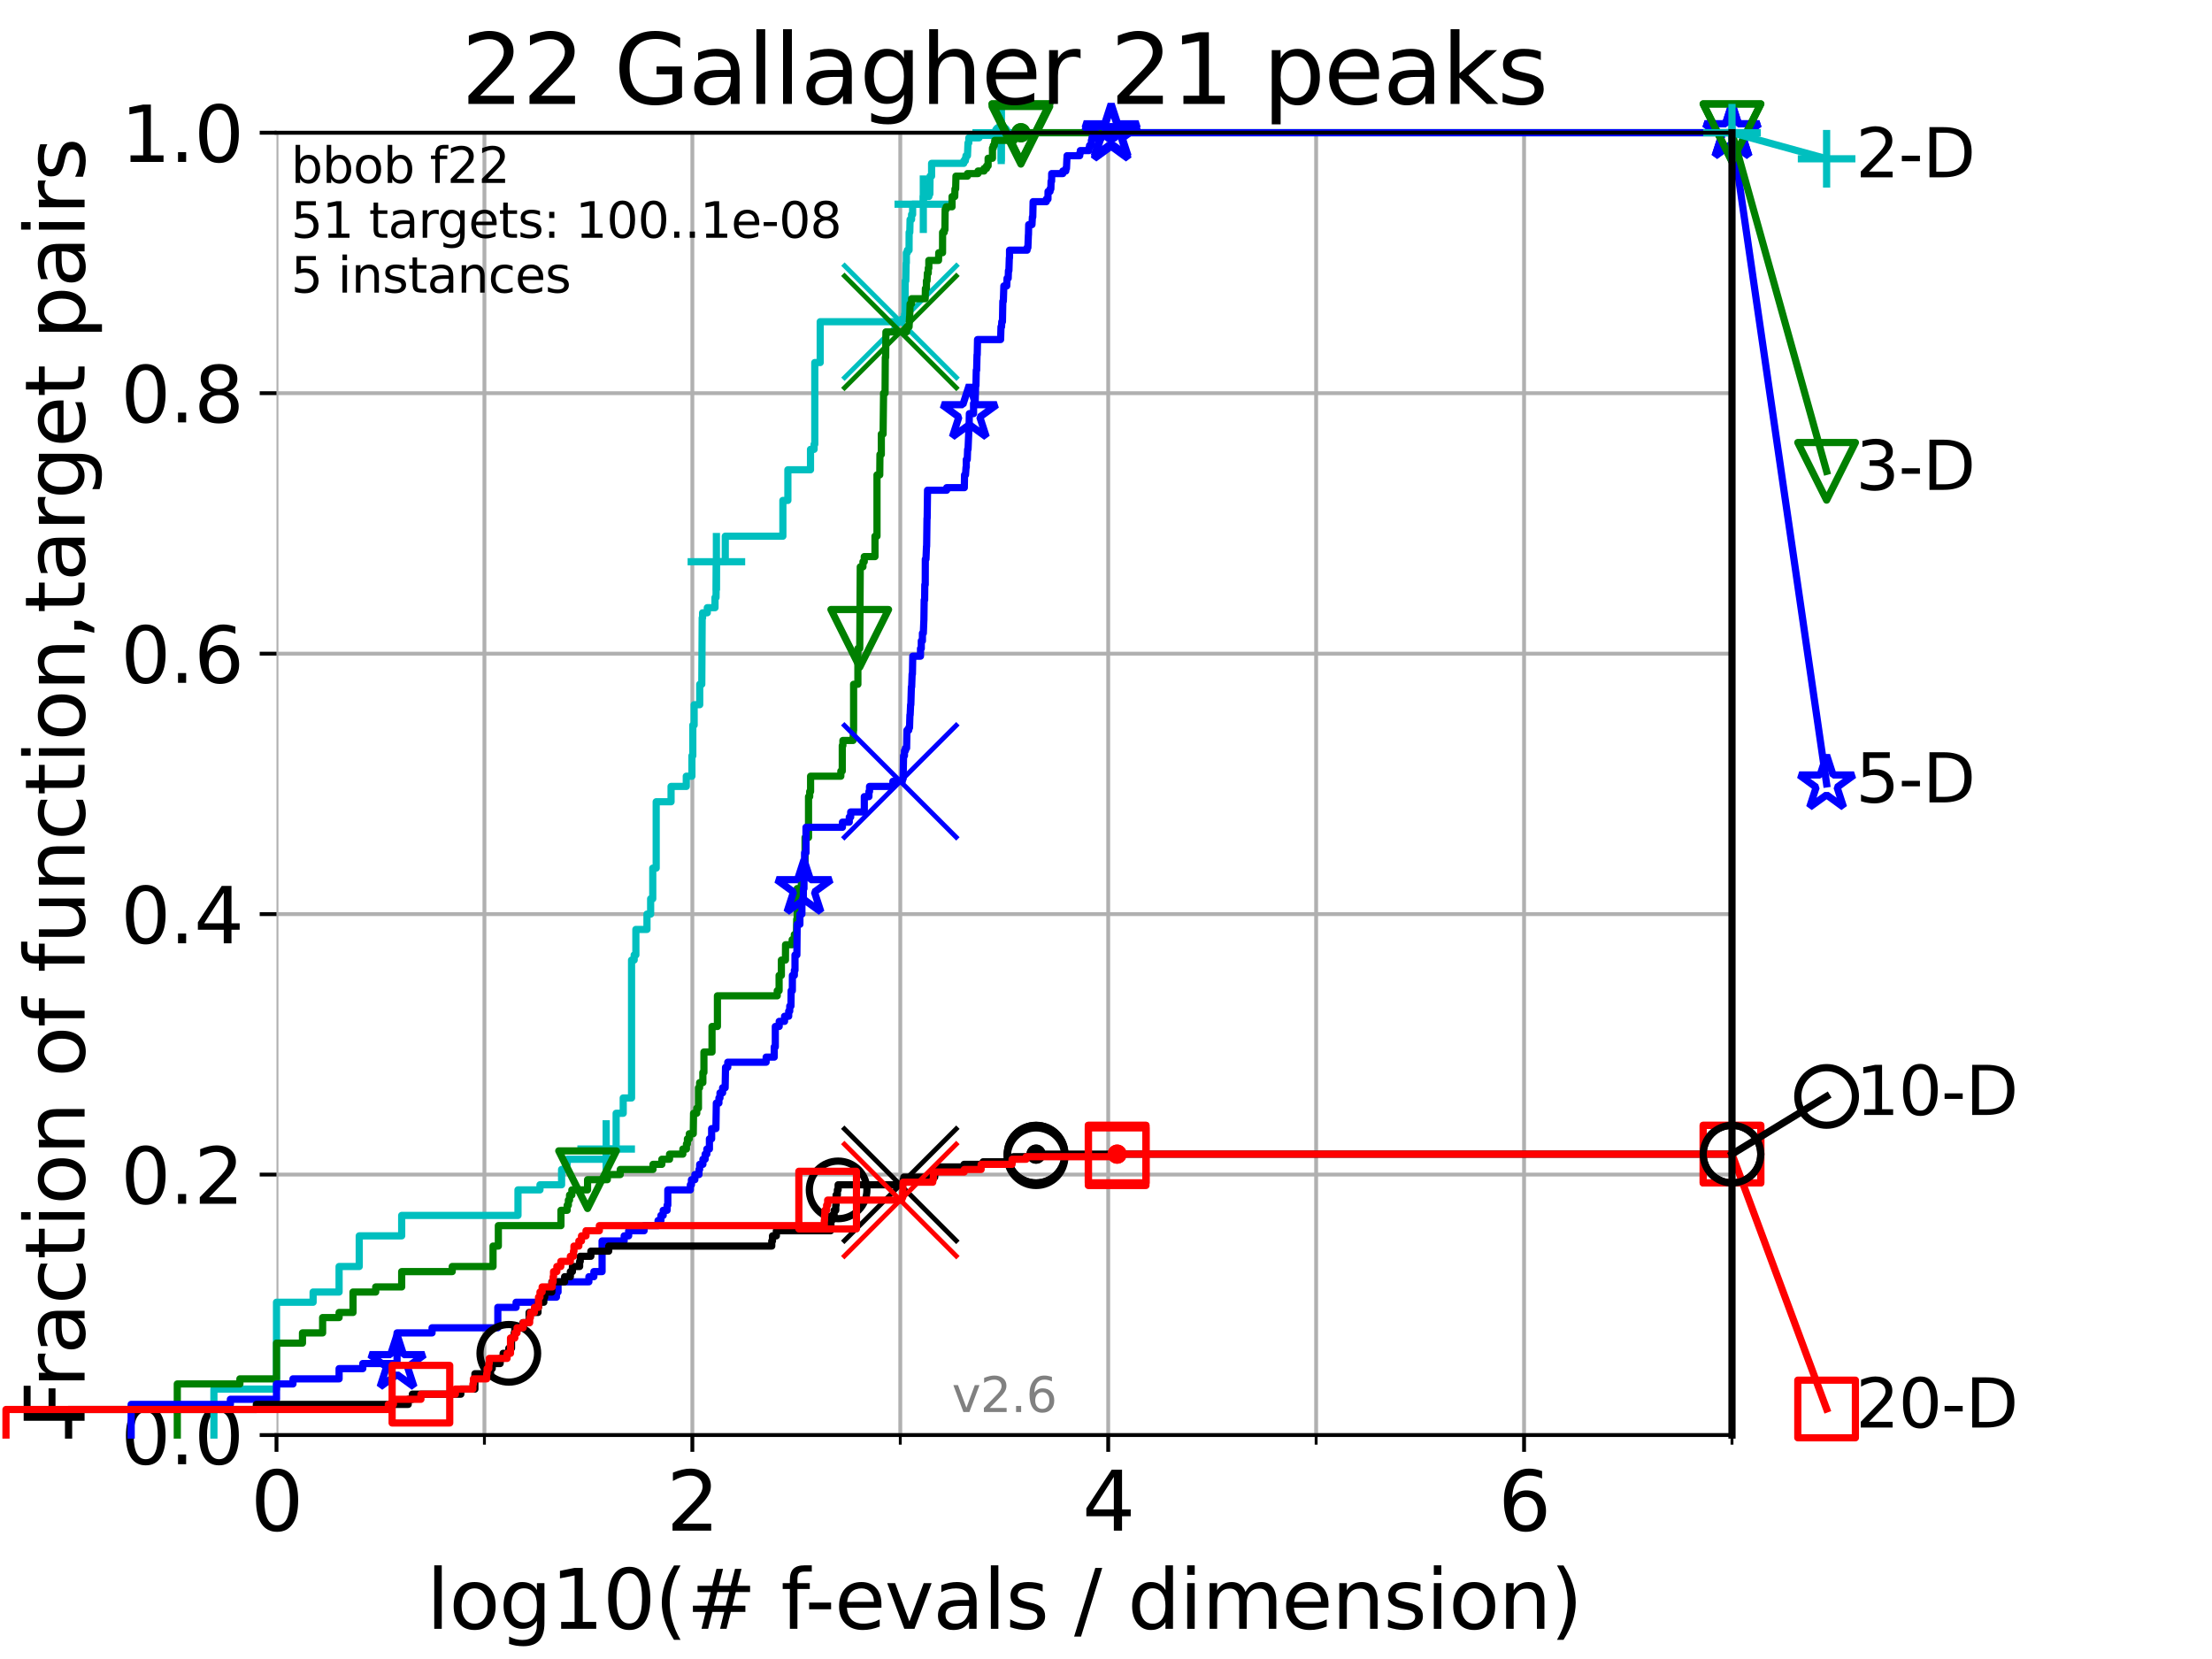 <?xml version="1.0" encoding="utf-8" standalone="no"?>
<!DOCTYPE svg PUBLIC "-//W3C//DTD SVG 1.1//EN"
  "http://www.w3.org/Graphics/SVG/1.1/DTD/svg11.dtd">
<svg xmlns:xlink="http://www.w3.org/1999/xlink" width="460.8pt" height="345.6pt" viewBox="0 0 460.8 345.6" xmlns="http://www.w3.org/2000/svg" version="1.1">
 <defs>
  <style type="text/css">*{stroke-linejoin: round; stroke-linecap: butt}</style>
 </defs>
 <g id="figure_1">
  <g id="patch_1">
   <path d="M 0 345.6 
L 460.8 345.6 
L 460.8 0 
L 0 0 
z
" style="fill: #ffffff"/>
  </g>
  <g id="axes_1">
   <g id="patch_2">
    <path d="M 57.6 298.944 
L 360.806 298.944 
L 360.806 27.648 
L 57.6 27.648 
z
" style="fill: #ffffff"/>
   </g>
   <g id="matplotlib.axis_1">
    <g id="xtick_1">
     <g id="line2d_1">
      <path d="M 57.6 298.944 
L 57.6 27.648 
" clip-path="url(#pdd83538086)" style="fill: none; stroke: #b0b0b0; stroke-width: 0.8; stroke-linecap: square"/>
     </g>
     <g id="line2d_2">
      <defs>
       <path id="ma1bc3f7ed9" d="M 0 0 
L 0 3.5 
" style="stroke: #000000; stroke-width: 0.8"/>
      </defs>
      <g>
       <use xlink:href="#ma1bc3f7ed9" x="57.6" y="298.944" style="stroke: #000000; stroke-width: 0.8"/>
      </g>
     </g>
     <g id="text_1">
      <!-- 0 -->
      <g transform="translate(52.192 318.861)scale(0.17 -0.17)">
       <defs>
        <path id="DejaVuSans-30" d="M 2034 4250 
Q 1547 4250 1301 3770 
Q 1056 3291 1056 2328 
Q 1056 1369 1301 889 
Q 1547 409 2034 409 
Q 2525 409 2770 889 
Q 3016 1369 3016 2328 
Q 3016 3291 2770 3770 
Q 2525 4250 2034 4250 
z
M 2034 4750 
Q 2819 4750 3233 4129 
Q 3647 3509 3647 2328 
Q 3647 1150 3233 529 
Q 2819 -91 2034 -91 
Q 1250 -91 836 529 
Q 422 1150 422 2328 
Q 422 3509 836 4129 
Q 1250 4750 2034 4750 
z
" transform="scale(0.016)"/>
       </defs>
       <use xlink:href="#DejaVuSans-30"/>
      </g>
     </g>
    </g>
    <g id="xtick_2">
     <g id="line2d_3">
      <path d="M 144.23 298.944 
L 144.23 27.648 
" clip-path="url(#pdd83538086)" style="fill: none; stroke: #b0b0b0; stroke-width: 0.8; stroke-linecap: square"/>
     </g>
     <g id="line2d_4">
      <g>
       <use xlink:href="#ma1bc3f7ed9" x="144.23" y="298.944" style="stroke: #000000; stroke-width: 0.8"/>
      </g>
     </g>
     <g id="text_2">
      <!-- 2 -->
      <g transform="translate(138.822 318.861)scale(0.17 -0.17)">
       <defs>
        <path id="DejaVuSans-32" d="M 1228 531 
L 3431 531 
L 3431 0 
L 469 0 
L 469 531 
Q 828 903 1448 1529 
Q 2069 2156 2228 2338 
Q 2531 2678 2651 2914 
Q 2772 3150 2772 3378 
Q 2772 3750 2511 3984 
Q 2250 4219 1831 4219 
Q 1534 4219 1204 4116 
Q 875 4013 500 3803 
L 500 4441 
Q 881 4594 1212 4672 
Q 1544 4750 1819 4750 
Q 2544 4750 2975 4387 
Q 3406 4025 3406 3419 
Q 3406 3131 3298 2873 
Q 3191 2616 2906 2266 
Q 2828 2175 2409 1742 
Q 1991 1309 1228 531 
z
" transform="scale(0.016)"/>
       </defs>
       <use xlink:href="#DejaVuSans-32"/>
      </g>
     </g>
    </g>
    <g id="xtick_3">
     <g id="line2d_5">
      <path d="M 230.861 298.944 
L 230.861 27.648 
" clip-path="url(#pdd83538086)" style="fill: none; stroke: #b0b0b0; stroke-width: 0.8; stroke-linecap: square"/>
     </g>
     <g id="line2d_6">
      <g>
       <use xlink:href="#ma1bc3f7ed9" x="230.861" y="298.944" style="stroke: #000000; stroke-width: 0.8"/>
      </g>
     </g>
     <g id="text_3">
      <!-- 4 -->
      <g transform="translate(225.453 318.861)scale(0.17 -0.17)">
       <defs>
        <path id="DejaVuSans-34" d="M 2419 4116 
L 825 1625 
L 2419 1625 
L 2419 4116 
z
M 2253 4666 
L 3047 4666 
L 3047 1625 
L 3713 1625 
L 3713 1100 
L 3047 1100 
L 3047 0 
L 2419 0 
L 2419 1100 
L 313 1100 
L 313 1709 
L 2253 4666 
z
" transform="scale(0.016)"/>
       </defs>
       <use xlink:href="#DejaVuSans-34"/>
      </g>
     </g>
    </g>
    <g id="xtick_4">
     <g id="line2d_7">
      <path d="M 317.491 298.944 
L 317.491 27.648 
" clip-path="url(#pdd83538086)" style="fill: none; stroke: #b0b0b0; stroke-width: 0.8; stroke-linecap: square"/>
     </g>
     <g id="line2d_8">
      <g>
       <use xlink:href="#ma1bc3f7ed9" x="317.491" y="298.944" style="stroke: #000000; stroke-width: 0.8"/>
      </g>
     </g>
     <g id="text_4">
      <!-- 6 -->
      <g transform="translate(312.083 318.861)scale(0.17 -0.17)">
       <defs>
        <path id="DejaVuSans-36" d="M 2113 2584 
Q 1688 2584 1439 2293 
Q 1191 2003 1191 1497 
Q 1191 994 1439 701 
Q 1688 409 2113 409 
Q 2538 409 2786 701 
Q 3034 994 3034 1497 
Q 3034 2003 2786 2293 
Q 2538 2584 2113 2584 
z
M 3366 4563 
L 3366 3988 
Q 3128 4100 2886 4159 
Q 2644 4219 2406 4219 
Q 1781 4219 1451 3797 
Q 1122 3375 1075 2522 
Q 1259 2794 1537 2939 
Q 1816 3084 2150 3084 
Q 2853 3084 3261 2657 
Q 3669 2231 3669 1497 
Q 3669 778 3244 343 
Q 2819 -91 2113 -91 
Q 1303 -91 875 529 
Q 447 1150 447 2328 
Q 447 3434 972 4092 
Q 1497 4750 2381 4750 
Q 2619 4750 2861 4703 
Q 3103 4656 3366 4563 
z
" transform="scale(0.016)"/>
       </defs>
       <use xlink:href="#DejaVuSans-36"/>
      </g>
     </g>
    </g>
    <g id="xtick_5">
     <g id="line2d_9">
      <path d="M 100.915 298.944 
L 100.915 27.648 
" clip-path="url(#pdd83538086)" style="fill: none; stroke: #b0b0b0; stroke-width: 0.8; stroke-linecap: square"/>
     </g>
     <g id="line2d_10">
      <defs>
       <path id="md4829ff970" d="M 0 0 
L 0 2 
" style="stroke: #000000; stroke-width: 0.6"/>
      </defs>
      <g>
       <use xlink:href="#md4829ff970" x="100.915" y="298.944" style="stroke: #000000; stroke-width: 0.6"/>
      </g>
     </g>
    </g>
    <g id="xtick_6">
     <g id="line2d_11">
      <path d="M 187.546 298.944 
L 187.546 27.648 
" clip-path="url(#pdd83538086)" style="fill: none; stroke: #b0b0b0; stroke-width: 0.8; stroke-linecap: square"/>
     </g>
     <g id="line2d_12">
      <g>
       <use xlink:href="#md4829ff970" x="187.546" y="298.944" style="stroke: #000000; stroke-width: 0.6"/>
      </g>
     </g>
    </g>
    <g id="xtick_7">
     <g id="line2d_13">
      <path d="M 274.176 298.944 
L 274.176 27.648 
" clip-path="url(#pdd83538086)" style="fill: none; stroke: #b0b0b0; stroke-width: 0.8; stroke-linecap: square"/>
     </g>
     <g id="line2d_14">
      <g>
       <use xlink:href="#md4829ff970" x="274.176" y="298.944" style="stroke: #000000; stroke-width: 0.6"/>
      </g>
     </g>
    </g>
    <g id="xtick_8">
     <g id="line2d_15">
      <path d="M 360.806 298.944 
L 360.806 27.648 
" clip-path="url(#pdd83538086)" style="fill: none; stroke: #b0b0b0; stroke-width: 0.8; stroke-linecap: square"/>
     </g>
     <g id="line2d_16">
      <g>
       <use xlink:href="#md4829ff970" x="360.806" y="298.944" style="stroke: #000000; stroke-width: 0.6"/>
      </g>
     </g>
    </g>
    <g id="text_5">
     <!-- log10(# f-evals / dimension) -->
     <g transform="translate(88.823 339.314)scale(0.17 -0.17)">
      <defs>
       <path id="DejaVuSans-6c" d="M 603 4863 
L 1178 4863 
L 1178 0 
L 603 0 
L 603 4863 
z
" transform="scale(0.016)"/>
       <path id="DejaVuSans-6f" d="M 1959 3097 
Q 1497 3097 1228 2736 
Q 959 2375 959 1747 
Q 959 1119 1226 758 
Q 1494 397 1959 397 
Q 2419 397 2687 759 
Q 2956 1122 2956 1747 
Q 2956 2369 2687 2733 
Q 2419 3097 1959 3097 
z
M 1959 3584 
Q 2709 3584 3137 3096 
Q 3566 2609 3566 1747 
Q 3566 888 3137 398 
Q 2709 -91 1959 -91 
Q 1206 -91 779 398 
Q 353 888 353 1747 
Q 353 2609 779 3096 
Q 1206 3584 1959 3584 
z
" transform="scale(0.016)"/>
       <path id="DejaVuSans-67" d="M 2906 1791 
Q 2906 2416 2648 2759 
Q 2391 3103 1925 3103 
Q 1463 3103 1205 2759 
Q 947 2416 947 1791 
Q 947 1169 1205 825 
Q 1463 481 1925 481 
Q 2391 481 2648 825 
Q 2906 1169 2906 1791 
z
M 3481 434 
Q 3481 -459 3084 -895 
Q 2688 -1331 1869 -1331 
Q 1566 -1331 1297 -1286 
Q 1028 -1241 775 -1147 
L 775 -588 
Q 1028 -725 1275 -790 
Q 1522 -856 1778 -856 
Q 2344 -856 2625 -561 
Q 2906 -266 2906 331 
L 2906 616 
Q 2728 306 2450 153 
Q 2172 0 1784 0 
Q 1141 0 747 490 
Q 353 981 353 1791 
Q 353 2603 747 3093 
Q 1141 3584 1784 3584 
Q 2172 3584 2450 3431 
Q 2728 3278 2906 2969 
L 2906 3500 
L 3481 3500 
L 3481 434 
z
" transform="scale(0.016)"/>
       <path id="DejaVuSans-31" d="M 794 531 
L 1825 531 
L 1825 4091 
L 703 3866 
L 703 4441 
L 1819 4666 
L 2450 4666 
L 2450 531 
L 3481 531 
L 3481 0 
L 794 0 
L 794 531 
z
" transform="scale(0.016)"/>
       <path id="DejaVuSans-28" d="M 1984 4856 
Q 1566 4138 1362 3434 
Q 1159 2731 1159 2009 
Q 1159 1288 1364 580 
Q 1569 -128 1984 -844 
L 1484 -844 
Q 1016 -109 783 600 
Q 550 1309 550 2009 
Q 550 2706 781 3412 
Q 1013 4119 1484 4856 
L 1984 4856 
z
" transform="scale(0.016)"/>
       <path id="DejaVuSans-23" d="M 3272 2816 
L 2363 2816 
L 2100 1772 
L 3016 1772 
L 3272 2816 
z
M 2803 4594 
L 2478 3297 
L 3391 3297 
L 3719 4594 
L 4219 4594 
L 3897 3297 
L 4872 3297 
L 4872 2816 
L 3775 2816 
L 3519 1772 
L 4513 1772 
L 4513 1294 
L 3397 1294 
L 3072 0 
L 2572 0 
L 2894 1294 
L 1978 1294 
L 1656 0 
L 1153 0 
L 1478 1294 
L 494 1294 
L 494 1772 
L 1594 1772 
L 1856 2816 
L 850 2816 
L 850 3297 
L 1978 3297 
L 2297 4594 
L 2803 4594 
z
" transform="scale(0.016)"/>
       <path id="DejaVuSans-20" transform="scale(0.016)"/>
       <path id="DejaVuSans-66" d="M 2375 4863 
L 2375 4384 
L 1825 4384 
Q 1516 4384 1395 4259 
Q 1275 4134 1275 3809 
L 1275 3500 
L 2222 3500 
L 2222 3053 
L 1275 3053 
L 1275 0 
L 697 0 
L 697 3053 
L 147 3053 
L 147 3500 
L 697 3500 
L 697 3744 
Q 697 4328 969 4595 
Q 1241 4863 1831 4863 
L 2375 4863 
z
" transform="scale(0.016)"/>
       <path id="DejaVuSans-2d" d="M 313 2009 
L 1997 2009 
L 1997 1497 
L 313 1497 
L 313 2009 
z
" transform="scale(0.016)"/>
       <path id="DejaVuSans-65" d="M 3597 1894 
L 3597 1613 
L 953 1613 
Q 991 1019 1311 708 
Q 1631 397 2203 397 
Q 2534 397 2845 478 
Q 3156 559 3463 722 
L 3463 178 
Q 3153 47 2828 -22 
Q 2503 -91 2169 -91 
Q 1331 -91 842 396 
Q 353 884 353 1716 
Q 353 2575 817 3079 
Q 1281 3584 2069 3584 
Q 2775 3584 3186 3129 
Q 3597 2675 3597 1894 
z
M 3022 2063 
Q 3016 2534 2758 2815 
Q 2500 3097 2075 3097 
Q 1594 3097 1305 2825 
Q 1016 2553 972 2059 
L 3022 2063 
z
" transform="scale(0.016)"/>
       <path id="DejaVuSans-76" d="M 191 3500 
L 800 3500 
L 1894 563 
L 2988 3500 
L 3597 3500 
L 2284 0 
L 1503 0 
L 191 3500 
z
" transform="scale(0.016)"/>
       <path id="DejaVuSans-61" d="M 2194 1759 
Q 1497 1759 1228 1600 
Q 959 1441 959 1056 
Q 959 750 1161 570 
Q 1363 391 1709 391 
Q 2188 391 2477 730 
Q 2766 1069 2766 1631 
L 2766 1759 
L 2194 1759 
z
M 3341 1997 
L 3341 0 
L 2766 0 
L 2766 531 
Q 2569 213 2275 61 
Q 1981 -91 1556 -91 
Q 1019 -91 701 211 
Q 384 513 384 1019 
Q 384 1609 779 1909 
Q 1175 2209 1959 2209 
L 2766 2209 
L 2766 2266 
Q 2766 2663 2505 2880 
Q 2244 3097 1772 3097 
Q 1472 3097 1187 3025 
Q 903 2953 641 2809 
L 641 3341 
Q 956 3463 1253 3523 
Q 1550 3584 1831 3584 
Q 2591 3584 2966 3190 
Q 3341 2797 3341 1997 
z
" transform="scale(0.016)"/>
       <path id="DejaVuSans-73" d="M 2834 3397 
L 2834 2853 
Q 2591 2978 2328 3040 
Q 2066 3103 1784 3103 
Q 1356 3103 1142 2972 
Q 928 2841 928 2578 
Q 928 2378 1081 2264 
Q 1234 2150 1697 2047 
L 1894 2003 
Q 2506 1872 2764 1633 
Q 3022 1394 3022 966 
Q 3022 478 2636 193 
Q 2250 -91 1575 -91 
Q 1294 -91 989 -36 
Q 684 19 347 128 
L 347 722 
Q 666 556 975 473 
Q 1284 391 1588 391 
Q 1994 391 2212 530 
Q 2431 669 2431 922 
Q 2431 1156 2273 1281 
Q 2116 1406 1581 1522 
L 1381 1569 
Q 847 1681 609 1914 
Q 372 2147 372 2553 
Q 372 3047 722 3315 
Q 1072 3584 1716 3584 
Q 2034 3584 2315 3537 
Q 2597 3491 2834 3397 
z
" transform="scale(0.016)"/>
       <path id="DejaVuSans-2f" d="M 1625 4666 
L 2156 4666 
L 531 -594 
L 0 -594 
L 1625 4666 
z
" transform="scale(0.016)"/>
       <path id="DejaVuSans-64" d="M 2906 2969 
L 2906 4863 
L 3481 4863 
L 3481 0 
L 2906 0 
L 2906 525 
Q 2725 213 2448 61 
Q 2172 -91 1784 -91 
Q 1150 -91 751 415 
Q 353 922 353 1747 
Q 353 2572 751 3078 
Q 1150 3584 1784 3584 
Q 2172 3584 2448 3432 
Q 2725 3281 2906 2969 
z
M 947 1747 
Q 947 1113 1208 752 
Q 1469 391 1925 391 
Q 2381 391 2643 752 
Q 2906 1113 2906 1747 
Q 2906 2381 2643 2742 
Q 2381 3103 1925 3103 
Q 1469 3103 1208 2742 
Q 947 2381 947 1747 
z
" transform="scale(0.016)"/>
       <path id="DejaVuSans-69" d="M 603 3500 
L 1178 3500 
L 1178 0 
L 603 0 
L 603 3500 
z
M 603 4863 
L 1178 4863 
L 1178 4134 
L 603 4134 
L 603 4863 
z
" transform="scale(0.016)"/>
       <path id="DejaVuSans-6d" d="M 3328 2828 
Q 3544 3216 3844 3400 
Q 4144 3584 4550 3584 
Q 5097 3584 5394 3201 
Q 5691 2819 5691 2113 
L 5691 0 
L 5113 0 
L 5113 2094 
Q 5113 2597 4934 2840 
Q 4756 3084 4391 3084 
Q 3944 3084 3684 2787 
Q 3425 2491 3425 1978 
L 3425 0 
L 2847 0 
L 2847 2094 
Q 2847 2600 2669 2842 
Q 2491 3084 2119 3084 
Q 1678 3084 1418 2786 
Q 1159 2488 1159 1978 
L 1159 0 
L 581 0 
L 581 3500 
L 1159 3500 
L 1159 2956 
Q 1356 3278 1631 3431 
Q 1906 3584 2284 3584 
Q 2666 3584 2933 3390 
Q 3200 3197 3328 2828 
z
" transform="scale(0.016)"/>
       <path id="DejaVuSans-6e" d="M 3513 2113 
L 3513 0 
L 2938 0 
L 2938 2094 
Q 2938 2591 2744 2837 
Q 2550 3084 2163 3084 
Q 1697 3084 1428 2787 
Q 1159 2491 1159 1978 
L 1159 0 
L 581 0 
L 581 3500 
L 1159 3500 
L 1159 2956 
Q 1366 3272 1645 3428 
Q 1925 3584 2291 3584 
Q 2894 3584 3203 3211 
Q 3513 2838 3513 2113 
z
" transform="scale(0.016)"/>
       <path id="DejaVuSans-29" d="M 513 4856 
L 1013 4856 
Q 1481 4119 1714 3412 
Q 1947 2706 1947 2009 
Q 1947 1309 1714 600 
Q 1481 -109 1013 -844 
L 513 -844 
Q 928 -128 1133 580 
Q 1338 1288 1338 2009 
Q 1338 2731 1133 3434 
Q 928 4138 513 4856 
z
" transform="scale(0.016)"/>
      </defs>
      <use xlink:href="#DejaVuSans-6c"/>
      <use xlink:href="#DejaVuSans-6f" x="27.783"/>
      <use xlink:href="#DejaVuSans-67" x="88.965"/>
      <use xlink:href="#DejaVuSans-31" x="152.441"/>
      <use xlink:href="#DejaVuSans-30" x="216.064"/>
      <use xlink:href="#DejaVuSans-28" x="279.688"/>
      <use xlink:href="#DejaVuSans-23" x="318.701"/>
      <use xlink:href="#DejaVuSans-20" x="402.49"/>
      <use xlink:href="#DejaVuSans-66" x="434.277"/>
      <use xlink:href="#DejaVuSans-2d" x="463.982"/>
      <use xlink:href="#DejaVuSans-65" x="500.066"/>
      <use xlink:href="#DejaVuSans-76" x="561.59"/>
      <use xlink:href="#DejaVuSans-61" x="620.77"/>
      <use xlink:href="#DejaVuSans-6c" x="682.049"/>
      <use xlink:href="#DejaVuSans-73" x="709.832"/>
      <use xlink:href="#DejaVuSans-20" x="761.932"/>
      <use xlink:href="#DejaVuSans-2f" x="793.719"/>
      <use xlink:href="#DejaVuSans-20" x="827.41"/>
      <use xlink:href="#DejaVuSans-64" x="859.197"/>
      <use xlink:href="#DejaVuSans-69" x="922.674"/>
      <use xlink:href="#DejaVuSans-6d" x="950.457"/>
      <use xlink:href="#DejaVuSans-65" x="1047.869"/>
      <use xlink:href="#DejaVuSans-6e" x="1109.393"/>
      <use xlink:href="#DejaVuSans-73" x="1172.771"/>
      <use xlink:href="#DejaVuSans-69" x="1224.871"/>
      <use xlink:href="#DejaVuSans-6f" x="1252.654"/>
      <use xlink:href="#DejaVuSans-6e" x="1313.836"/>
      <use xlink:href="#DejaVuSans-29" x="1377.215"/>
     </g>
    </g>
   </g>
   <g id="matplotlib.axis_2">
    <g id="ytick_1">
     <g id="line2d_17">
      <path d="M 57.6 298.944 
L 360.806 298.944 
" clip-path="url(#pdd83538086)" style="fill: none; stroke: #b0b0b0; stroke-width: 0.8; stroke-linecap: square"/>
     </g>
     <g id="line2d_18">
      <defs>
       <path id="m37f9dc82fe" d="M 0 0 
L -3.5 0 
" style="stroke: #000000; stroke-width: 0.8"/>
      </defs>
      <g>
       <use xlink:href="#m37f9dc82fe" x="57.6" y="298.944" style="stroke: #000000; stroke-width: 0.8"/>
      </g>
     </g>
     <g id="text_6">
      <!-- 0.0 -->
      <g transform="translate(25.155 305.023)scale(0.16 -0.16)">
       <defs>
        <path id="DejaVuSans-2e" d="M 684 794 
L 1344 794 
L 1344 0 
L 684 0 
L 684 794 
z
" transform="scale(0.016)"/>
       </defs>
       <use xlink:href="#DejaVuSans-30"/>
       <use xlink:href="#DejaVuSans-2e" x="63.623"/>
       <use xlink:href="#DejaVuSans-30" x="95.41"/>
      </g>
     </g>
    </g>
    <g id="ytick_2">
     <g id="line2d_19">
      <path d="M 57.6 244.685 
L 360.806 244.685 
" clip-path="url(#pdd83538086)" style="fill: none; stroke: #b0b0b0; stroke-width: 0.8; stroke-linecap: square"/>
     </g>
     <g id="line2d_20">
      <g>
       <use xlink:href="#m37f9dc82fe" x="57.6" y="244.685" style="stroke: #000000; stroke-width: 0.8"/>
      </g>
     </g>
     <g id="text_7">
      <!-- 0.2 -->
      <g transform="translate(25.155 250.764)scale(0.16 -0.16)">
       <use xlink:href="#DejaVuSans-30"/>
       <use xlink:href="#DejaVuSans-2e" x="63.623"/>
       <use xlink:href="#DejaVuSans-32" x="95.41"/>
      </g>
     </g>
    </g>
    <g id="ytick_3">
     <g id="line2d_21">
      <path d="M 57.6 190.426 
L 360.806 190.426 
" clip-path="url(#pdd83538086)" style="fill: none; stroke: #b0b0b0; stroke-width: 0.8; stroke-linecap: square"/>
     </g>
     <g id="line2d_22">
      <g>
       <use xlink:href="#m37f9dc82fe" x="57.6" y="190.426" style="stroke: #000000; stroke-width: 0.8"/>
      </g>
     </g>
     <g id="text_8">
      <!-- 0.4 -->
      <g transform="translate(25.155 196.504)scale(0.16 -0.16)">
       <use xlink:href="#DejaVuSans-30"/>
       <use xlink:href="#DejaVuSans-2e" x="63.623"/>
       <use xlink:href="#DejaVuSans-34" x="95.41"/>
      </g>
     </g>
    </g>
    <g id="ytick_4">
     <g id="line2d_23">
      <path d="M 57.6 136.166 
L 360.806 136.166 
" clip-path="url(#pdd83538086)" style="fill: none; stroke: #b0b0b0; stroke-width: 0.8; stroke-linecap: square"/>
     </g>
     <g id="line2d_24">
      <g>
       <use xlink:href="#m37f9dc82fe" x="57.6" y="136.166" style="stroke: #000000; stroke-width: 0.8"/>
      </g>
     </g>
     <g id="text_9">
      <!-- 0.6 -->
      <g transform="translate(25.155 142.245)scale(0.16 -0.16)">
       <use xlink:href="#DejaVuSans-30"/>
       <use xlink:href="#DejaVuSans-2e" x="63.623"/>
       <use xlink:href="#DejaVuSans-36" x="95.41"/>
      </g>
     </g>
    </g>
    <g id="ytick_5">
     <g id="line2d_25">
      <path d="M 57.6 81.907 
L 360.806 81.907 
" clip-path="url(#pdd83538086)" style="fill: none; stroke: #b0b0b0; stroke-width: 0.8; stroke-linecap: square"/>
     </g>
     <g id="line2d_26">
      <g>
       <use xlink:href="#m37f9dc82fe" x="57.6" y="81.907" style="stroke: #000000; stroke-width: 0.8"/>
      </g>
     </g>
     <g id="text_10">
      <!-- 0.8 -->
      <g transform="translate(25.155 87.986)scale(0.16 -0.16)">
       <defs>
        <path id="DejaVuSans-38" d="M 2034 2216 
Q 1584 2216 1326 1975 
Q 1069 1734 1069 1313 
Q 1069 891 1326 650 
Q 1584 409 2034 409 
Q 2484 409 2743 651 
Q 3003 894 3003 1313 
Q 3003 1734 2745 1975 
Q 2488 2216 2034 2216 
z
M 1403 2484 
Q 997 2584 770 2862 
Q 544 3141 544 3541 
Q 544 4100 942 4425 
Q 1341 4750 2034 4750 
Q 2731 4750 3128 4425 
Q 3525 4100 3525 3541 
Q 3525 3141 3298 2862 
Q 3072 2584 2669 2484 
Q 3125 2378 3379 2068 
Q 3634 1759 3634 1313 
Q 3634 634 3220 271 
Q 2806 -91 2034 -91 
Q 1263 -91 848 271 
Q 434 634 434 1313 
Q 434 1759 690 2068 
Q 947 2378 1403 2484 
z
M 1172 3481 
Q 1172 3119 1398 2916 
Q 1625 2713 2034 2713 
Q 2441 2713 2670 2916 
Q 2900 3119 2900 3481 
Q 2900 3844 2670 4047 
Q 2441 4250 2034 4250 
Q 1625 4250 1398 4047 
Q 1172 3844 1172 3481 
z
" transform="scale(0.016)"/>
       </defs>
       <use xlink:href="#DejaVuSans-30"/>
       <use xlink:href="#DejaVuSans-2e" x="63.623"/>
       <use xlink:href="#DejaVuSans-38" x="95.41"/>
      </g>
     </g>
    </g>
    <g id="ytick_6">
     <g id="line2d_27">
      <path d="M 57.6 27.648 
L 360.806 27.648 
" clip-path="url(#pdd83538086)" style="fill: none; stroke: #b0b0b0; stroke-width: 0.8; stroke-linecap: square"/>
     </g>
     <g id="line2d_28">
      <g>
       <use xlink:href="#m37f9dc82fe" x="57.6" y="27.648" style="stroke: #000000; stroke-width: 0.8"/>
      </g>
     </g>
     <g id="text_11">
      <!-- 1.0 -->
      <g transform="translate(25.155 33.727)scale(0.16 -0.16)">
       <use xlink:href="#DejaVuSans-31"/>
       <use xlink:href="#DejaVuSans-2e" x="63.623"/>
       <use xlink:href="#DejaVuSans-30" x="95.41"/>
      </g>
     </g>
    </g>
    <g id="text_12">
     <!-- Fraction of function,target pairs -->
     <g transform="translate(17.62 297.681)rotate(-90)scale(0.17 -0.17)">
      <defs>
       <path id="DejaVuSans-46" d="M 628 4666 
L 3309 4666 
L 3309 4134 
L 1259 4134 
L 1259 2759 
L 3109 2759 
L 3109 2228 
L 1259 2228 
L 1259 0 
L 628 0 
L 628 4666 
z
" transform="scale(0.016)"/>
       <path id="DejaVuSans-72" d="M 2631 2963 
Q 2534 3019 2420 3045 
Q 2306 3072 2169 3072 
Q 1681 3072 1420 2755 
Q 1159 2438 1159 1844 
L 1159 0 
L 581 0 
L 581 3500 
L 1159 3500 
L 1159 2956 
Q 1341 3275 1631 3429 
Q 1922 3584 2338 3584 
Q 2397 3584 2469 3576 
Q 2541 3569 2628 3553 
L 2631 2963 
z
" transform="scale(0.016)"/>
       <path id="DejaVuSans-63" d="M 3122 3366 
L 3122 2828 
Q 2878 2963 2633 3030 
Q 2388 3097 2138 3097 
Q 1578 3097 1268 2742 
Q 959 2388 959 1747 
Q 959 1106 1268 751 
Q 1578 397 2138 397 
Q 2388 397 2633 464 
Q 2878 531 3122 666 
L 3122 134 
Q 2881 22 2623 -34 
Q 2366 -91 2075 -91 
Q 1284 -91 818 406 
Q 353 903 353 1747 
Q 353 2603 823 3093 
Q 1294 3584 2113 3584 
Q 2378 3584 2631 3529 
Q 2884 3475 3122 3366 
z
" transform="scale(0.016)"/>
       <path id="DejaVuSans-74" d="M 1172 4494 
L 1172 3500 
L 2356 3500 
L 2356 3053 
L 1172 3053 
L 1172 1153 
Q 1172 725 1289 603 
Q 1406 481 1766 481 
L 2356 481 
L 2356 0 
L 1766 0 
Q 1100 0 847 248 
Q 594 497 594 1153 
L 594 3053 
L 172 3053 
L 172 3500 
L 594 3500 
L 594 4494 
L 1172 4494 
z
" transform="scale(0.016)"/>
       <path id="DejaVuSans-75" d="M 544 1381 
L 544 3500 
L 1119 3500 
L 1119 1403 
Q 1119 906 1312 657 
Q 1506 409 1894 409 
Q 2359 409 2629 706 
Q 2900 1003 2900 1516 
L 2900 3500 
L 3475 3500 
L 3475 0 
L 2900 0 
L 2900 538 
Q 2691 219 2414 64 
Q 2138 -91 1772 -91 
Q 1169 -91 856 284 
Q 544 659 544 1381 
z
M 1991 3584 
L 1991 3584 
z
" transform="scale(0.016)"/>
       <path id="DejaVuSans-2c" d="M 750 794 
L 1409 794 
L 1409 256 
L 897 -744 
L 494 -744 
L 750 256 
L 750 794 
z
" transform="scale(0.016)"/>
       <path id="DejaVuSans-70" d="M 1159 525 
L 1159 -1331 
L 581 -1331 
L 581 3500 
L 1159 3500 
L 1159 2969 
Q 1341 3281 1617 3432 
Q 1894 3584 2278 3584 
Q 2916 3584 3314 3078 
Q 3713 2572 3713 1747 
Q 3713 922 3314 415 
Q 2916 -91 2278 -91 
Q 1894 -91 1617 61 
Q 1341 213 1159 525 
z
M 3116 1747 
Q 3116 2381 2855 2742 
Q 2594 3103 2138 3103 
Q 1681 3103 1420 2742 
Q 1159 2381 1159 1747 
Q 1159 1113 1420 752 
Q 1681 391 2138 391 
Q 2594 391 2855 752 
Q 3116 1113 3116 1747 
z
" transform="scale(0.016)"/>
      </defs>
      <use xlink:href="#DejaVuSans-46"/>
      <use xlink:href="#DejaVuSans-72" x="50.27"/>
      <use xlink:href="#DejaVuSans-61" x="91.383"/>
      <use xlink:href="#DejaVuSans-63" x="152.662"/>
      <use xlink:href="#DejaVuSans-74" x="207.643"/>
      <use xlink:href="#DejaVuSans-69" x="246.852"/>
      <use xlink:href="#DejaVuSans-6f" x="274.635"/>
      <use xlink:href="#DejaVuSans-6e" x="335.816"/>
      <use xlink:href="#DejaVuSans-20" x="399.195"/>
      <use xlink:href="#DejaVuSans-6f" x="430.982"/>
      <use xlink:href="#DejaVuSans-66" x="492.164"/>
      <use xlink:href="#DejaVuSans-20" x="527.369"/>
      <use xlink:href="#DejaVuSans-66" x="559.156"/>
      <use xlink:href="#DejaVuSans-75" x="594.361"/>
      <use xlink:href="#DejaVuSans-6e" x="657.74"/>
      <use xlink:href="#DejaVuSans-63" x="721.119"/>
      <use xlink:href="#DejaVuSans-74" x="776.1"/>
      <use xlink:href="#DejaVuSans-69" x="815.309"/>
      <use xlink:href="#DejaVuSans-6f" x="843.092"/>
      <use xlink:href="#DejaVuSans-6e" x="904.273"/>
      <use xlink:href="#DejaVuSans-2c" x="967.652"/>
      <use xlink:href="#DejaVuSans-74" x="999.439"/>
      <use xlink:href="#DejaVuSans-61" x="1038.648"/>
      <use xlink:href="#DejaVuSans-72" x="1099.928"/>
      <use xlink:href="#DejaVuSans-67" x="1139.291"/>
      <use xlink:href="#DejaVuSans-65" x="1202.768"/>
      <use xlink:href="#DejaVuSans-74" x="1264.291"/>
      <use xlink:href="#DejaVuSans-20" x="1303.5"/>
      <use xlink:href="#DejaVuSans-70" x="1335.287"/>
      <use xlink:href="#DejaVuSans-61" x="1398.764"/>
      <use xlink:href="#DejaVuSans-69" x="1460.043"/>
      <use xlink:href="#DejaVuSans-72" x="1487.826"/>
      <use xlink:href="#DejaVuSans-73" x="1528.939"/>
     </g>
    </g>
   </g>
   <g id="line2d_29">
    <defs>
     <path id="m3563a71865" d="M 0 1.5 
C 0.398 1.5 0.779 1.342 1.061 1.061 
C 1.342 0.779 1.5 0.398 1.5 0 
C 1.5 -0.398 1.342 -0.779 1.061 -1.061 
C 0.779 -1.342 0.398 -1.5 0 -1.5 
C -0.398 -1.5 -0.779 -1.342 -1.061 -1.061 
C -1.342 -0.779 -1.5 -0.398 -1.5 0 
C -1.5 0.398 -1.342 0.779 -1.061 1.061 
C -0.779 1.342 -0.398 1.5 0 1.5 
z
" style="stroke: #00bfbf"/>
    </defs>
    <g>
     <use xlink:href="#m3563a71865" x="208.575" y="27.648" style="fill: #00bfbf; stroke: #00bfbf"/>
     <use xlink:href="#m3563a71865" x="208.575" y="27.648" style="fill: #00bfbf; stroke: #00bfbf"/>
    </g>
   </g>
   <g id="line2d_30">
    <path d="M 44.561 298.944 
L 44.561 289.369 
L 57.6 289.369 
L 57.6 271.282 
L 65.227 271.282 
L 65.227 269.155 
L 70.639 269.155 
L 70.639 263.835 
L 74.837 263.835 
L 74.837 257.452 
L 83.678 257.452 
L 83.678 253.196 
L 107.905 253.196 
L 107.905 247.877 
L 112.488 247.877 
L 112.488 246.813 
L 116.988 246.813 
L 116.988 243.621 
L 117.772 243.621 
L 117.772 242.557 
L 118.152 242.557 
L 118.152 241.493 
L 126.275 241.493 
L 126.275 239.365 
L 128.354 239.365 
L 128.354 231.918 
L 129.826 231.918 
L 129.826 228.726 
L 131.564 228.726 
L 131.564 200.001 
L 132.109 200.001 
L 132.109 198.937 
L 132.464 198.937 
L 132.464 193.617 
L 134.777 193.617 
L 134.777 190.426 
L 135.539 190.426 
L 135.539 187.234 
L 135.981 187.234 
L 135.981 180.85 
L 136.697 180.85 
L 136.697 167.02 
L 139.796 167.02 
L 139.796 163.828 
L 142.966 163.828 
L 142.966 161.7 
L 144.136 161.7 
L 144.136 157.445 
L 144.324 157.445 
L 144.324 151.061 
L 144.603 151.061 
L 144.603 146.805 
L 145.765 146.805 
L 145.765 142.55 
L 146.194 142.55 
L 146.278 128.719 
L 146.362 128.719 
L 146.362 127.655 
L 147.344 127.655 
L 147.344 126.591 
L 148.948 126.591 
L 148.948 124.463 
L 149.166 124.463 
L 149.238 117.016 
L 151.09 117.016 
L 151.09 111.697 
L 163.088 111.697 
L 163.088 104.249 
L 164.129 104.249 
L 164.129 97.866 
L 168.842 97.866 
L 168.842 93.61 
L 169.59 93.61 
L 169.59 92.546 
L 169.736 92.546 
L 169.736 75.524 
L 170.865 75.524 
L 170.865 67.013 
L 187.863 67.013 
L 187.863 66.481 
L 188.383 66.481 
L 188.445 65.417 
L 188.526 65.417 
L 188.571 58.501 
L 188.695 58.501 
L 188.766 54.778 
L 188.81 54.778 
L 188.81 52.65 
L 189.019 52.65 
L 189.019 52.118 
L 189.373 52.118 
L 189.39 48.394 
L 189.526 48.394 
L 189.585 45.734 
L 189.895 45.734 
L 189.895 44.67 
L 190.117 44.67 
L 190.117 42.543 
L 192.343 42.543 
L 192.343 40.947 
L 193.502 40.947 
L 193.502 40.415 
L 193.706 40.415 
L 193.747 36.691 
L 194.069 36.691 
L 194.069 34.031 
L 200.767 34.031 
L 200.767 33.499 
L 201.104 33.499 
L 201.104 32.968 
L 201.227 32.968 
L 201.227 32.436 
L 201.543 32.436 
L 201.65 29.776 
L 201.814 29.776 
L 201.818 28.712 
L 203.96 28.712 
L 203.96 28.18 
L 208.575 28.18 
L 208.575 27.648 
L 360.806 27.648 
L 360.806 27.648 
" style="fill: none; stroke: #00bfbf; stroke-width: 1.5; stroke-linecap: square"/>
   </g>
   <g id="line2d_31">
    <defs>
     <path id="m474019e01a" d="M -6 0 
L 6 0 
M 0 6 
L 0 -6 
" style="stroke: #00bfbf; stroke-width: 1.5"/>
    </defs>
    <g>
     <use xlink:href="#m474019e01a" x="126.275" y="239.365" style="fill-opacity: 0; stroke: #00bfbf; stroke-width: 1.5"/>
     <use xlink:href="#m474019e01a" x="149.238" y="117.016" style="fill-opacity: 0; stroke: #00bfbf; stroke-width: 1.5"/>
     <use xlink:href="#m474019e01a" x="192.343" y="42.543" style="fill-opacity: 0; stroke: #00bfbf; stroke-width: 1.5"/>
     <use xlink:href="#m474019e01a" x="208.575" y="28.18" style="fill-opacity: 0; stroke: #00bfbf; stroke-width: 1.5"/>
     <use xlink:href="#m474019e01a" x="208.575" y="27.648" style="fill-opacity: 0; stroke: #00bfbf; stroke-width: 1.5"/>
     <use xlink:href="#m474019e01a" x="360.806" y="27.648" style="fill-opacity: 0; stroke: #00bfbf; stroke-width: 1.5"/>
    </g>
   </g>
   <g id="line2d_32">
    <path style="fill: none; stroke: #00bfbf; stroke-width: 1.5; stroke-linecap: square"/>
    <g/>
   </g>
   <g id="line2d_33">
    <path d="M 187.593 67.013 
" clip-path="url(#pdd83538086)" style="fill: none; stroke: #00bfbf; stroke-width: 1.5; stroke-linecap: square"/>
    <defs>
     <path id="mc9a1941ab4" d="M -12 12 
L 12 -12 
M -12 -12 
L 12 12 
" style="stroke: #00bfbf"/>
    </defs>
    <g clip-path="url(#pdd83538086)">
     <use xlink:href="#mc9a1941ab4" x="187.593" y="67.013" style="fill: #00bfbf; stroke: #00bfbf"/>
    </g>
   </g>
   <g id="line2d_34">
    <defs>
     <path id="mc8654571d6" d="M 0 1.5 
C 0.398 1.5 0.779 1.342 1.061 1.061 
C 1.342 0.779 1.5 0.398 1.5 0 
C 1.5 -0.398 1.342 -0.779 1.061 -1.061 
C 0.779 -1.342 0.398 -1.5 0 -1.5 
C -0.398 -1.5 -0.779 -1.342 -1.061 -1.061 
C -1.342 -0.779 -1.5 -0.398 -1.5 0 
C -1.5 0.398 -1.342 0.779 -1.061 1.061 
C -0.779 1.342 -0.398 1.5 0 1.5 
z
" style="stroke: #008000"/>
    </defs>
    <g>
     <use xlink:href="#mc8654571d6" x="212.671" y="27.648" style="fill: #008000; stroke: #008000"/>
     <use xlink:href="#mc8654571d6" x="212.671" y="27.648" style="fill: #008000; stroke: #008000"/>
    </g>
   </g>
   <g id="line2d_35">
    <path d="M 36.933 298.944 
L 36.933 288.305 
L 49.973 288.305 
L 49.973 287.241 
L 57.6 287.241 
L 57.6 279.794 
L 63.012 279.794 
L 63.012 277.666 
L 67.209 277.666 
L 67.209 274.474 
L 70.639 274.474 
L 70.639 273.41 
L 73.539 273.41 
L 73.539 269.155 
L 78.267 269.155 
L 78.267 268.091 
L 83.678 268.091 
L 83.678 264.899 
L 94.206 264.899 
L 94.206 263.835 
L 102.708 263.835 
L 102.708 259.579 
L 103.815 259.579 
L 103.815 255.324 
L 116.854 255.324 
L 116.854 252.132 
L 118.152 252.132 
L 118.152 251.068 
L 118.401 251.068 
L 118.401 250.004 
L 118.647 250.004 
L 118.647 248.94 
L 119.129 248.94 
L 119.129 247.877 
L 122.4 247.877 
L 122.4 245.749 
L 126.517 245.749 
L 126.517 244.685 
L 129.209 244.685 
L 129.209 243.621 
L 136.03 243.621 
L 136.03 242.557 
L 137.876 242.557 
L 137.876 241.493 
L 139.476 241.493 
L 139.476 240.429 
L 142.248 240.429 
L 142.248 239.365 
L 143 239.365 
L 143 238.301 
L 143.199 238.301 
L 143.199 237.237 
L 143.593 237.237 
L 143.593 236.174 
L 144.418 236.174 
L 144.48 231.918 
L 145.148 231.918 
L 145.148 230.854 
L 145.503 230.854 
L 145.503 226.598 
L 145.736 226.598 
L 145.736 225.534 
L 146.418 225.534 
L 146.418 223.407 
L 146.64 223.407 
L 146.64 219.151 
L 148.327 219.151 
L 148.327 213.832 
L 149.453 213.832 
L 149.453 207.448 
L 161.913 207.448 
L 161.913 206.384 
L 162.301 206.384 
L 162.301 203.192 
L 162.775 203.192 
L 162.775 200.001 
L 163.622 200.001 
L 163.644 196.809 
L 165.022 196.809 
L 165.022 195.745 
L 165.473 195.745 
L 165.473 194.681 
L 165.914 194.681 
L 165.973 191.49 
L 166.072 191.49 
L 166.072 185.106 
L 166.935 185.106 
L 166.935 182.978 
L 167.472 182.978 
L 167.472 181.914 
L 167.707 181.914 
L 167.707 174.467 
L 168.431 174.467 
L 168.431 165.956 
L 168.672 165.956 
L 168.672 164.892 
L 168.859 164.892 
L 168.859 161.7 
L 175.16 161.7 
L 175.16 160.636 
L 175.46 160.636 
L 175.46 155.317 
L 175.591 155.317 
L 175.591 154.253 
L 177.705 154.253 
L 177.789 152.125 
L 177.821 152.125 
L 177.821 142.55 
L 178.714 142.55 
L 178.714 135.102 
L 179.101 135.102 
L 179.209 118.08 
L 179.767 118.08 
L 179.767 117.016 
L 180.04 117.016 
L 180.04 115.952 
L 182.275 115.952 
L 182.275 111.697 
L 182.694 111.697 
L 182.694 98.93 
L 183.269 98.93 
L 183.309 94.674 
L 183.597 94.674 
L 183.597 90.418 
L 183.965 90.418 
L 184.063 81.907 
L 184.377 81.907 
L 184.422 74.46 
L 184.503 74.46 
L 184.555 69.14 
L 188.865 69.14 
L 188.976 68.076 
L 189.378 68.076 
L 189.481 65.949 
L 189.503 65.949 
L 189.593 63.289 
L 189.9 63.289 
L 189.9 62.225 
L 192.74 62.225 
L 192.778 60.097 
L 192.99 60.097 
L 192.99 58.501 
L 193.126 58.501 
L 193.186 56.905 
L 193.376 56.905 
L 193.376 55.842 
L 193.491 55.842 
L 193.491 54.246 
L 195.513 54.246 
L 195.558 52.65 
L 196.348 52.65 
L 196.36 48.394 
L 196.698 48.394 
L 196.698 47.862 
L 196.848 47.862 
L 196.89 43.607 
L 197.11 43.607 
L 197.11 43.075 
L 198.329 43.075 
L 198.329 40.947 
L 198.893 40.947 
L 198.938 39.351 
L 199.081 39.351 
L 199.142 36.691 
L 201.538 36.691 
L 201.538 36.159 
L 203.736 36.159 
L 203.736 35.627 
L 204.997 35.627 
L 204.997 35.095 
L 205.513 35.095 
L 205.513 34.563 
L 205.841 34.563 
L 205.841 32.968 
L 206.748 32.968 
L 206.748 30.84 
L 206.921 30.84 
L 206.921 30.308 
L 207.139 30.308 
L 207.232 29.244 
L 211.273 29.244 
L 211.273 28.712 
L 212.662 28.712 
L 212.671 27.648 
L 360.806 27.648 
L 360.806 27.648 
" style="fill: none; stroke: #008000; stroke-width: 1.5; stroke-linecap: square"/>
   </g>
   <g id="line2d_36">
    <defs>
     <path id="m7bf3d81d40" d="M -0 6 
L 6 -6 
L -6 -6 
z
" style="stroke: #008000; stroke-width: 1.5; stroke-linejoin: miter"/>
    </defs>
    <g>
     <use xlink:href="#m7bf3d81d40" x="122.4" y="245.749" style="fill-opacity: 0; stroke: #008000; stroke-width: 1.5; stroke-linejoin: miter"/>
     <use xlink:href="#m7bf3d81d40" x="179.101" y="132.975" style="fill-opacity: 0; stroke: #008000; stroke-width: 1.5; stroke-linejoin: miter"/>
     <use xlink:href="#m7bf3d81d40" x="212.671" y="28.18" style="fill-opacity: 0; stroke: #008000; stroke-width: 1.5; stroke-linejoin: miter"/>
     <use xlink:href="#m7bf3d81d40" x="212.671" y="27.648" style="fill-opacity: 0; stroke: #008000; stroke-width: 1.5; stroke-linejoin: miter"/>
     <use xlink:href="#m7bf3d81d40" x="212.671" y="27.648" style="fill-opacity: 0; stroke: #008000; stroke-width: 1.5; stroke-linejoin: miter"/>
     <use xlink:href="#m7bf3d81d40" x="360.806" y="27.648" style="fill-opacity: 0; stroke: #008000; stroke-width: 1.5; stroke-linejoin: miter"/>
    </g>
   </g>
   <g id="line2d_37">
    <path style="fill: none; stroke: #008000; stroke-width: 1.5; stroke-linecap: square"/>
    <g/>
   </g>
   <g id="line2d_38">
    <path d="M 187.571 69.14 
" clip-path="url(#pdd83538086)" style="fill: none; stroke: #008000; stroke-width: 1.5; stroke-linecap: square"/>
    <defs>
     <path id="m65cd58578f" d="M -12 12 
L 12 -12 
M -12 -12 
L 12 12 
" style="stroke: #008000"/>
    </defs>
    <g clip-path="url(#pdd83538086)">
     <use xlink:href="#m65cd58578f" x="187.571" y="69.14" style="fill: #008000; stroke: #008000"/>
    </g>
   </g>
   <g id="line2d_39">
    <defs>
     <path id="md83e6b78ed" d="M 0 1.5 
C 0.398 1.5 0.779 1.342 1.061 1.061 
C 1.342 0.779 1.5 0.398 1.5 0 
C 1.5 -0.398 1.342 -0.779 1.061 -1.061 
C 0.779 -1.342 0.398 -1.5 0 -1.5 
C -0.398 -1.5 -0.779 -1.342 -1.061 -1.061 
C -1.342 -0.779 -1.5 -0.398 -1.5 0 
C -1.5 0.398 -1.342 0.779 -1.061 1.061 
C -0.779 1.342 -0.398 1.5 0 1.5 
z
" style="stroke: #0000ff"/>
    </defs>
    <g>
     <use xlink:href="#md83e6b78ed" x="231.473" y="27.648" style="fill: #0000ff; stroke: #0000ff"/>
     <use xlink:href="#md83e6b78ed" x="231.473" y="27.648" style="fill: #0000ff; stroke: #0000ff"/>
    </g>
   </g>
   <g id="line2d_40">
    <path d="M 27.324 298.944 
L 27.324 292.561 
L 47.991 292.561 
L 47.991 291.497 
L 57.6 291.497 
L 57.6 288.305 
L 61.03 288.305 
L 61.03 287.241 
L 70.639 287.241 
L 70.639 285.113 
L 75.575 285.113 
L 75.575 284.049 
L 82.713 284.049 
L 82.713 277.666 
L 90.008 277.666 
L 90.008 276.602 
L 103.707 276.602 
L 103.707 272.346 
L 107.512 272.346 
L 107.512 271.282 
L 112.589 271.282 
L 112.589 270.219 
L 115.918 270.219 
L 115.918 269.155 
L 116.253 269.155 
L 116.253 267.027 
L 122.678 267.027 
L 122.678 265.963 
L 123.714 265.963 
L 123.714 264.899 
L 125.425 264.899 
L 125.425 258.516 
L 130.027 258.516 
L 130.027 257.452 
L 130.964 257.452 
L 130.964 256.388 
L 134.177 256.388 
L 134.177 255.324 
L 137.086 255.324 
L 137.086 254.26 
L 137.681 254.26 
L 137.681 253.196 
L 138.155 253.196 
L 138.155 252.132 
L 138.969 252.132 
L 138.969 251.068 
L 139.117 251.068 
L 139.117 247.877 
L 143.812 247.877 
L 143.812 246.813 
L 144.041 246.813 
L 144.041 245.749 
L 144.75 245.749 
L 144.75 244.685 
L 145.608 244.685 
L 145.608 243.621 
L 145.748 243.621 
L 145.748 242.557 
L 146.429 242.557 
L 146.429 241.493 
L 146.892 241.493 
L 146.892 240.429 
L 147.248 240.429 
L 147.248 239.365 
L 147.785 239.365 
L 147.785 237.237 
L 148.247 237.237 
L 148.247 235.11 
L 149.137 235.11 
L 149.224 229.79 
L 149.764 229.79 
L 149.764 228.726 
L 149.987 228.726 
L 149.987 227.662 
L 150.533 227.662 
L 150.533 226.598 
L 151.064 226.598 
L 151.142 222.343 
L 151.605 222.343 
L 151.605 221.279 
L 159.602 221.279 
L 159.602 220.215 
L 161.286 220.215 
L 161.286 218.087 
L 161.512 218.087 
L 161.512 213.832 
L 162.32 213.832 
L 162.32 212.768 
L 163.437 212.768 
L 163.437 211.704 
L 164.298 211.704 
L 164.298 210.64 
L 164.517 210.64 
L 164.517 209.576 
L 164.771 209.576 
L 164.809 206.384 
L 165.059 206.384 
L 165.072 203.192 
L 165.477 203.192 
L 165.477 202.129 
L 165.611 202.129 
L 165.611 198.937 
L 166.005 198.937 
L 166.064 192.553 
L 166.633 192.553 
L 166.633 190.426 
L 167.051 190.426 
L 167.051 188.298 
L 167.174 188.298 
L 167.174 187.234 
L 167.351 187.234 
L 167.351 185.106 
L 167.482 185.106 
L 167.482 179.787 
L 167.613 179.787 
L 167.613 177.659 
L 167.904 177.659 
L 167.904 172.339 
L 175.489 172.339 
L 175.489 171.275 
L 176.918 171.275 
L 176.918 170.211 
L 177.214 170.211 
L 177.214 169.147 
L 180.051 169.147 
L 180.051 165.956 
L 181.013 165.956 
L 181.013 164.892 
L 181.14 164.892 
L 181.14 163.828 
L 186.002 163.828 
L 186.002 162.764 
L 187.97 162.764 
L 187.97 162.232 
L 188.138 162.232 
L 188.229 157.445 
L 188.413 157.445 
L 188.413 156.381 
L 188.62 156.381 
L 188.62 155.849 
L 188.864 155.849 
L 188.931 152.125 
L 189.304 152.125 
L 189.304 151.593 
L 189.471 151.593 
L 189.553 148.933 
L 189.6 148.933 
L 189.694 146.805 
L 189.745 146.805 
L 189.855 143.082 
L 189.918 143.082 
L 190.01 140.422 
L 190.076 140.422 
L 190.145 136.698 
L 191.755 136.698 
L 191.755 135.102 
L 191.92 135.102 
L 191.92 133.507 
L 192.157 133.507 
L 192.157 131.911 
L 192.347 131.911 
L 192.455 129.251 
L 192.464 129.251 
L 192.524 124.995 
L 192.619 124.995 
L 192.651 121.804 
L 192.745 121.804 
L 192.76 116.484 
L 192.899 116.484 
L 193.003 113.824 
L 193.034 113.824 
L 193.113 107.973 
L 193.146 107.973 
L 193.222 102.121 
L 197.211 102.121 
L 197.211 101.589 
L 200.885 101.589 
L 200.931 98.93 
L 201.132 98.93 
L 201.241 97.334 
L 201.292 97.334 
L 201.292 95.738 
L 201.497 95.738 
L 201.574 93.61 
L 201.661 93.61 
L 201.771 90.95 
L 201.776 90.95 
L 201.859 88.291 
L 201.894 88.291 
L 201.931 86.163 
L 202.809 86.163 
L 202.809 84.035 
L 203.14 84.035 
L 203.24 80.311 
L 203.312 80.311 
L 203.374 77.12 
L 203.453 77.12 
L 203.53 73.928 
L 203.575 73.928 
L 203.638 70.736 
L 208.445 70.736 
L 208.523 68.076 
L 208.64 68.076 
L 208.688 67.013 
L 208.827 67.013 
L 208.908 62.757 
L 209.013 62.757 
L 209.122 59.565 
L 209.725 59.565 
L 209.788 57.969 
L 210.025 57.969 
L 210.075 56.373 
L 210.173 56.373 
L 210.259 53.714 
L 210.303 53.714 
L 210.303 52.118 
L 213.957 52.118 
L 213.957 51.586 
L 214.127 51.586 
L 214.231 48.926 
L 214.248 48.926 
L 214.295 46.798 
L 214.979 46.798 
L 215.067 45.202 
L 215.146 45.202 
L 215.214 42.011 
L 217.963 42.011 
L 217.963 41.479 
L 218.31 41.479 
L 218.324 39.883 
L 218.745 39.883 
L 218.745 39.351 
L 218.914 39.351 
L 218.955 37.755 
L 219.069 37.755 
L 219.086 36.159 
L 221.409 36.159 
L 221.409 35.627 
L 222.025 35.627 
L 222.025 35.095 
L 222.167 35.095 
L 222.259 32.968 
L 222.288 32.968 
L 222.288 32.436 
L 224.929 32.436 
L 224.929 31.904 
L 225.052 31.904 
L 225.052 31.372 
L 226.844 31.372 
L 226.844 30.84 
L 226.97 30.84 
L 226.97 30.308 
L 227.355 30.308 
L 227.356 29.244 
L 227.477 29.244 
L 227.477 28.712 
L 229.495 28.712 
L 229.495 28.18 
L 231.473 28.18 
L 231.473 27.648 
L 360.806 27.648 
L 360.806 27.648 
" style="fill: none; stroke: #0000ff; stroke-width: 1.5; stroke-linecap: square"/>
   </g>
   <g id="line2d_41">
    <defs>
     <path id="m314edd34ab" d="M 0 -6 
L -1.347 -1.854 
L -5.706 -1.854 
L -2.18 0.708 
L -3.527 4.854 
L -0 2.292 
L 3.527 4.854 
L 2.18 0.708 
L 5.706 -1.854 
L 1.347 -1.854 
z
" style="stroke: #0000ff; stroke-width: 1.5; stroke-linejoin: bevel"/>
    </defs>
    <g>
     <use xlink:href="#m314edd34ab" x="82.713" y="284.049" style="fill-opacity: 0; stroke: #0000ff; stroke-width: 1.5; stroke-linejoin: bevel"/>
     <use xlink:href="#m314edd34ab" x="167.482" y="185.106" style="fill-opacity: 0; stroke: #0000ff; stroke-width: 1.5; stroke-linejoin: bevel"/>
     <use xlink:href="#m314edd34ab" x="201.931" y="86.163" style="fill-opacity: 0; stroke: #0000ff; stroke-width: 1.5; stroke-linejoin: bevel"/>
     <use xlink:href="#m314edd34ab" x="231.473" y="28.18" style="fill-opacity: 0; stroke: #0000ff; stroke-width: 1.5; stroke-linejoin: bevel"/>
     <use xlink:href="#m314edd34ab" x="231.473" y="27.648" style="fill-opacity: 0; stroke: #0000ff; stroke-width: 1.5; stroke-linejoin: bevel"/>
     <use xlink:href="#m314edd34ab" x="360.806" y="27.648" style="fill-opacity: 0; stroke: #0000ff; stroke-width: 1.5; stroke-linejoin: bevel"/>
    </g>
   </g>
   <g id="line2d_42">
    <path style="fill: none; stroke: #0000ff; stroke-width: 1.5; stroke-linecap: square"/>
    <g/>
   </g>
   <g id="line2d_43">
    <path d="M 187.549 162.764 
" clip-path="url(#pdd83538086)" style="fill: none; stroke: #0000ff; stroke-width: 1.5; stroke-linecap: square"/>
    <defs>
     <path id="m311ce5295a" d="M -12 12 
L 12 -12 
M -12 -12 
L 12 12 
" style="stroke: #0000ff"/>
    </defs>
    <g clip-path="url(#pdd83538086)">
     <use xlink:href="#m311ce5295a" x="187.549" y="162.764" style="fill: #0000ff; stroke: #0000ff"/>
    </g>
   </g>
   <g id="line2d_44">
    <defs>
     <path id="ma258b9d2a9" d="M 0 1.5 
C 0.398 1.5 0.779 1.342 1.061 1.061 
C 1.342 0.779 1.5 0.398 1.5 0 
C 1.5 -0.398 1.342 -0.779 1.061 -1.061 
C 0.779 -1.342 0.398 -1.5 0 -1.5 
C -0.398 -1.5 -0.779 -1.342 -1.061 -1.061 
C -1.342 -0.779 -1.5 -0.398 -1.5 0 
C -1.5 0.398 -1.342 0.779 -1.061 1.061 
C -0.779 1.342 -0.398 1.5 0 1.5 
z
" style="stroke: #000000"/>
    </defs>
    <g>
     <use xlink:href="#ma258b9d2a9" x="215.834" y="240.429" style="stroke: #000000"/>
     <use xlink:href="#ma258b9d2a9" x="215.834" y="240.429" style="stroke: #000000"/>
    </g>
   </g>
   <g id="line2d_45">
    <path d="M 14.285 298.944 
L 14.285 293.624 
L 53.402 293.624 
L 53.402 292.561 
L 85.039 292.561 
L 85.039 291.497 
L 85.894 291.497 
L 85.894 290.433 
L 95.999 290.433 
L 95.999 289.369 
L 98.933 289.369 
L 98.933 286.177 
L 102.188 286.177 
L 102.188 285.113 
L 102.536 285.113 
L 102.536 284.049 
L 104.188 284.049 
L 104.188 282.985 
L 104.809 282.985 
L 104.809 281.922 
L 105.995 281.922 
L 105.995 280.858 
L 106.561 280.858 
L 106.561 278.73 
L 107.11 278.73 
L 107.11 277.666 
L 107.245 277.666 
L 107.245 276.602 
L 108.915 276.602 
L 108.915 275.538 
L 110.221 275.538 
L 110.221 273.41 
L 112.077 273.41 
L 112.077 272.346 
L 112.18 272.346 
L 112.18 271.282 
L 113.284 271.282 
L 113.284 270.219 
L 113.478 270.219 
L 113.478 269.155 
L 114.962 269.155 
L 114.962 267.027 
L 117.618 267.027 
L 117.618 265.963 
L 118.817 265.963 
L 118.817 264.899 
L 119.248 264.899 
L 119.248 263.835 
L 120.748 263.835 
L 120.748 262.771 
L 120.879 262.771 
L 120.879 261.707 
L 123.088 261.707 
L 123.088 260.643 
L 126.804 260.643 
L 126.804 259.579 
L 160.77 259.579 
L 160.77 258.516 
L 160.925 258.516 
L 160.925 257.452 
L 161.729 257.452 
L 161.729 256.388 
L 173.024 256.388 
L 173.024 255.324 
L 173.097 255.324 
L 173.097 254.26 
L 173.302 254.26 
L 173.302 253.196 
L 173.766 253.196 
L 173.766 252.132 
L 174.107 252.132 
L 174.107 251.068 
L 174.172 251.068 
L 174.172 248.94 
L 174.442 248.94 
L 174.442 247.877 
L 174.597 247.877 
L 174.597 246.813 
L 188.039 246.813 
L 188.039 246.281 
L 188.149 246.281 
L 188.149 245.749 
L 188.278 245.749 
L 188.278 245.217 
L 194.716 245.217 
L 194.716 244.685 
L 194.781 244.685 
L 194.781 244.153 
L 195.204 244.153 
L 195.204 243.089 
L 200.829 243.089 
L 200.829 242.557 
L 204.802 242.557 
L 204.802 242.025 
L 210.909 242.025 
L 210.909 241.493 
L 211.104 241.493 
L 211.104 240.961 
L 215.834 240.961 
L 215.834 240.429 
L 360.806 240.429 
" style="fill: none; stroke: #000000; stroke-width: 1.5; stroke-linecap: square"/>
   </g>
   <g id="line2d_46">
    <defs>
     <path id="m8070437cad" d="M 0 6 
C 1.591 6 3.117 5.368 4.243 4.243 
C 5.368 3.117 6 1.591 6 0 
C 6 -1.591 5.368 -3.117 4.243 -4.243 
C 3.117 -5.368 1.591 -6 0 -6 
C -1.591 -6 -3.117 -5.368 -4.243 -4.243 
C -5.368 -3.117 -6 -1.591 -6 0 
C -6 1.591 -5.368 3.117 -4.243 4.243 
C -3.117 5.368 -1.591 6 0 6 
z
" style="stroke: #000000; stroke-width: 1.5"/>
    </defs>
    <g>
     <use xlink:href="#m8070437cad" x="105.995" y="281.922" style="fill-opacity: 0; stroke: #000000; stroke-width: 1.5"/>
     <use xlink:href="#m8070437cad" x="174.597" y="247.877" style="fill-opacity: 0; stroke: #000000; stroke-width: 1.5"/>
     <use xlink:href="#m8070437cad" x="215.834" y="240.961" style="fill-opacity: 0; stroke: #000000; stroke-width: 1.5"/>
     <use xlink:href="#m8070437cad" x="215.834" y="240.429" style="fill-opacity: 0; stroke: #000000; stroke-width: 1.5"/>
     <use xlink:href="#m8070437cad" x="215.834" y="240.429" style="fill-opacity: 0; stroke: #000000; stroke-width: 1.5"/>
     <use xlink:href="#m8070437cad" x="360.806" y="240.429" style="fill-opacity: 0; stroke: #000000; stroke-width: 1.5"/>
    </g>
   </g>
   <g id="line2d_47">
    <path style="fill: none; stroke: #000000; stroke-width: 1.5; stroke-linecap: square"/>
    <g/>
   </g>
   <g id="line2d_48">
    <path d="M 187.547 246.813 
" clip-path="url(#pdd83538086)" style="fill: none; stroke: #000000; stroke-width: 1.5; stroke-linecap: square"/>
    <defs>
     <path id="m22493e4ce8" d="M -12 12 
L 12 -12 
M -12 -12 
L 12 12 
" style="stroke: #000000"/>
    </defs>
    <g clip-path="url(#pdd83538086)">
     <use xlink:href="#m22493e4ce8" x="187.547" y="246.813" style="stroke: #000000"/>
    </g>
   </g>
   <g id="line2d_49">
    <defs>
     <path id="m27dbfa71c5" d="M 0 1.5 
C 0.398 1.5 0.779 1.342 1.061 1.061 
C 1.342 0.779 1.5 0.398 1.5 0 
C 1.5 -0.398 1.342 -0.779 1.061 -1.061 
C 0.779 -1.342 0.398 -1.5 0 -1.5 
C -0.398 -1.5 -0.779 -1.342 -1.061 -1.061 
C -1.342 -0.779 -1.5 -0.398 -1.5 0 
C -1.5 0.398 -1.342 0.779 -1.061 1.061 
C -0.779 1.342 -0.398 1.5 0 1.5 
z
" style="stroke: #ff0000"/>
    </defs>
    <g>
     <use xlink:href="#m27dbfa71c5" x="232.719" y="240.429" style="fill: #ff0000; stroke: #ff0000"/>
     <use xlink:href="#m27dbfa71c5" x="232.719" y="240.429" style="fill: #ff0000; stroke: #ff0000"/>
    </g>
   </g>
   <g id="line2d_50">
    <path d="M 1.246 298.944 
L 1.246 293.624 
L 80.896 293.624 
L 80.896 292.561 
L 81.956 292.561 
L 81.956 291.497 
L 87.687 291.497 
L 87.687 290.433 
L 94.866 290.433 
L 94.866 289.369 
L 98.51 289.369 
L 98.51 288.305 
L 98.617 288.305 
L 98.617 287.241 
L 101.38 287.241 
L 101.38 286.177 
L 101.471 286.177 
L 101.471 285.113 
L 101.833 285.113 
L 101.833 284.049 
L 101.922 284.049 
L 101.922 282.985 
L 105.632 282.985 
L 105.632 281.922 
L 106.35 281.922 
L 106.35 278.73 
L 107.245 278.73 
L 107.245 277.666 
L 107.709 277.666 
L 107.709 276.602 
L 108.977 276.602 
L 108.977 275.538 
L 110.336 275.538 
L 110.336 274.474 
L 110.506 274.474 
L 110.506 273.41 
L 111.335 273.41 
L 111.335 272.346 
L 112.18 272.346 
L 112.18 270.219 
L 112.488 270.219 
L 112.488 269.155 
L 112.94 269.155 
L 112.94 268.091 
L 115.051 268.091 
L 115.051 267.027 
L 115.227 267.027 
L 115.227 265.963 
L 115.315 265.963 
L 115.315 264.899 
L 116.002 264.899 
L 116.002 263.835 
L 116.827 263.835 
L 116.827 262.771 
L 118.817 262.771 
L 118.817 261.707 
L 119.46 261.707 
L 119.46 260.643 
L 119.565 260.643 
L 119.565 259.579 
L 120.584 259.579 
L 120.584 258.516 
L 121.138 258.516 
L 121.138 257.452 
L 122.077 257.452 
L 122.077 256.388 
L 124.854 256.388 
L 124.854 255.324 
L 171.713 255.324 
L 171.713 254.26 
L 171.767 254.26 
L 171.767 253.196 
L 171.828 253.196 
L 171.828 252.132 
L 172.198 252.132 
L 172.198 251.068 
L 172.415 251.068 
L 172.415 250.004 
L 187.858 250.004 
L 187.858 249.472 
L 188.048 249.472 
L 188.048 248.94 
L 188.05 248.94 
L 188.05 248.408 
L 188.078 248.408 
L 188.078 247.877 
L 188.093 247.877 
L 188.093 246.813 
L 188.121 246.813 
L 188.121 246.281 
L 194.307 246.281 
L 194.307 245.749 
L 194.438 245.749 
L 194.438 244.685 
L 194.505 244.685 
L 194.505 244.153 
L 200.863 244.153 
L 200.863 243.621 
L 204.386 243.621 
L 204.386 242.557 
L 210.831 242.557 
L 210.831 241.493 
L 213.766 241.493 
L 213.766 240.961 
L 232.719 240.961 
L 232.719 240.429 
L 360.806 240.429 
" style="fill: none; stroke: #ff0000; stroke-width: 1.5; stroke-linecap: square"/>
   </g>
   <g id="line2d_51">
    <defs>
     <path id="m097b7d3f99" d="M -6 6 
L 6 6 
L 6 -6 
L -6 -6 
z
" style="stroke: #ff0000; stroke-width: 1.5; stroke-linejoin: miter"/>
    </defs>
    <g>
     <use xlink:href="#m097b7d3f99" x="87.687" y="290.433" style="fill-opacity: 0; stroke: #ff0000; stroke-width: 1.5; stroke-linejoin: miter"/>
     <use xlink:href="#m097b7d3f99" x="172.415" y="250.004" style="fill-opacity: 0; stroke: #ff0000; stroke-width: 1.5; stroke-linejoin: miter"/>
     <use xlink:href="#m097b7d3f99" x="232.719" y="240.961" style="fill-opacity: 0; stroke: #ff0000; stroke-width: 1.5; stroke-linejoin: miter"/>
     <use xlink:href="#m097b7d3f99" x="232.719" y="240.429" style="fill-opacity: 0; stroke: #ff0000; stroke-width: 1.5; stroke-linejoin: miter"/>
     <use xlink:href="#m097b7d3f99" x="232.719" y="240.429" style="fill-opacity: 0; stroke: #ff0000; stroke-width: 1.5; stroke-linejoin: miter"/>
     <use xlink:href="#m097b7d3f99" x="360.806" y="240.429" style="fill-opacity: 0; stroke: #ff0000; stroke-width: 1.5; stroke-linejoin: miter"/>
    </g>
   </g>
   <g id="line2d_52">
    <path style="fill: none; stroke: #ff0000; stroke-width: 1.5; stroke-linecap: square"/>
    <g/>
   </g>
   <g id="line2d_53">
    <path d="M 187.55 250.004 
" clip-path="url(#pdd83538086)" style="fill: none; stroke: #ff0000; stroke-width: 1.5; stroke-linecap: square"/>
    <defs>
     <path id="m241c6cf898" d="M -12 12 
L 12 -12 
M -12 -12 
L 12 12 
" style="stroke: #ff0000"/>
    </defs>
    <g clip-path="url(#pdd83538086)">
     <use xlink:href="#m241c6cf898" x="187.55" y="250.004" style="fill: #ff0000; stroke: #ff0000"/>
    </g>
   </g>
   <g id="line2d_54">
    <path d="M 360.806 240.429 
L 380.515 293.518 
" style="fill: none; stroke: #ff0000; stroke-width: 1.5; stroke-linecap: square"/>
    <g>
     <use xlink:href="#m097b7d3f99" x="360.806" y="240.429" style="fill-opacity: 0; stroke: #ff0000; stroke-width: 1.5; stroke-linejoin: miter"/>
     <use xlink:href="#m097b7d3f99" x="380.515" y="293.518" style="fill-opacity: 0; stroke: #ff0000; stroke-width: 1.5; stroke-linejoin: miter"/>
    </g>
   </g>
   <g id="line2d_55">
    <path d="M 360.806 240.429 
L 380.515 228.407 
" style="fill: none; stroke: #000000; stroke-width: 1.5; stroke-linecap: square"/>
    <g>
     <use xlink:href="#m8070437cad" x="360.806" y="240.429" style="fill-opacity: 0; stroke: #000000; stroke-width: 1.5"/>
     <use xlink:href="#m8070437cad" x="380.515" y="228.407" style="fill-opacity: 0; stroke: #000000; stroke-width: 1.5"/>
    </g>
   </g>
   <g id="line2d_56">
    <path d="M 360.806 27.648 
L 380.515 163.296 
" style="fill: none; stroke: #0000ff; stroke-width: 1.5; stroke-linecap: square"/>
    <g>
     <use xlink:href="#m314edd34ab" x="360.806" y="27.648" style="fill-opacity: 0; stroke: #0000ff; stroke-width: 1.5; stroke-linejoin: bevel"/>
     <use xlink:href="#m314edd34ab" x="380.515" y="163.296" style="fill-opacity: 0; stroke: #0000ff; stroke-width: 1.5; stroke-linejoin: bevel"/>
    </g>
   </g>
   <g id="line2d_57">
    <path d="M 360.806 27.648 
L 380.515 98.185 
" style="fill: none; stroke: #008000; stroke-width: 1.5; stroke-linecap: square"/>
    <g>
     <use xlink:href="#m7bf3d81d40" x="360.806" y="27.648" style="fill-opacity: 0; stroke: #008000; stroke-width: 1.5; stroke-linejoin: miter"/>
     <use xlink:href="#m7bf3d81d40" x="380.515" y="98.185" style="fill-opacity: 0; stroke: #008000; stroke-width: 1.5; stroke-linejoin: miter"/>
    </g>
   </g>
   <g id="line2d_58">
    <path d="M 360.806 27.648 
L 380.515 33.074 
" style="fill: none; stroke: #00bfbf; stroke-width: 1.5; stroke-linecap: square"/>
    <g>
     <use xlink:href="#m474019e01a" x="360.806" y="27.648" style="fill-opacity: 0; stroke: #00bfbf; stroke-width: 1.5"/>
     <use xlink:href="#m474019e01a" x="380.515" y="33.074" style="fill-opacity: 0; stroke: #00bfbf; stroke-width: 1.5"/>
    </g>
   </g>
   <g id="line2d_59">
    <path d="M 360.806 298.944 
L 360.806 27.648 
" style="fill: none; stroke: #000000; stroke-width: 1.5; stroke-linecap: square"/>
   </g>
   <g id="patch_3">
    <path d="M 57.6 298.944 
L 360.806 298.944 
" style="fill: none; stroke: #000000; stroke-width: 0.8; stroke-linejoin: miter; stroke-linecap: square"/>
   </g>
   <g id="patch_4">
    <path d="M 57.6 27.648 
L 360.806 27.648 
" style="fill: none; stroke: #000000; stroke-width: 0.8; stroke-linejoin: miter; stroke-linecap: square"/>
   </g>
   <g id="text_13">
    <!-- 20-D -->
    <g transform="translate(386.579 297.381)scale(0.14 -0.14)">
     <defs>
      <path id="DejaVuSans-44" d="M 1259 4147 
L 1259 519 
L 2022 519 
Q 2988 519 3436 956 
Q 3884 1394 3884 2338 
Q 3884 3275 3436 3711 
Q 2988 4147 2022 4147 
L 1259 4147 
z
M 628 4666 
L 1925 4666 
Q 3281 4666 3915 4102 
Q 4550 3538 4550 2338 
Q 4550 1131 3912 565 
Q 3275 0 1925 0 
L 628 0 
L 628 4666 
z
" transform="scale(0.016)"/>
     </defs>
     <use xlink:href="#DejaVuSans-32"/>
     <use xlink:href="#DejaVuSans-30" x="63.623"/>
     <use xlink:href="#DejaVuSans-2d" x="127.246"/>
     <use xlink:href="#DejaVuSans-44" x="163.33"/>
    </g>
   </g>
   <g id="text_14">
    <!-- 10-D -->
    <g transform="translate(386.579 232.27)scale(0.14 -0.14)">
     <use xlink:href="#DejaVuSans-31"/>
     <use xlink:href="#DejaVuSans-30" x="63.623"/>
     <use xlink:href="#DejaVuSans-2d" x="127.246"/>
     <use xlink:href="#DejaVuSans-44" x="163.33"/>
    </g>
   </g>
   <g id="text_15">
    <!-- 5-D -->
    <g transform="translate(386.579 167.159)scale(0.14 -0.14)">
     <defs>
      <path id="DejaVuSans-35" d="M 691 4666 
L 3169 4666 
L 3169 4134 
L 1269 4134 
L 1269 2991 
Q 1406 3038 1543 3061 
Q 1681 3084 1819 3084 
Q 2600 3084 3056 2656 
Q 3513 2228 3513 1497 
Q 3513 744 3044 326 
Q 2575 -91 1722 -91 
Q 1428 -91 1123 -41 
Q 819 9 494 109 
L 494 744 
Q 775 591 1075 516 
Q 1375 441 1709 441 
Q 2250 441 2565 725 
Q 2881 1009 2881 1497 
Q 2881 1984 2565 2268 
Q 2250 2553 1709 2553 
Q 1456 2553 1204 2497 
Q 953 2441 691 2322 
L 691 4666 
z
" transform="scale(0.016)"/>
     </defs>
     <use xlink:href="#DejaVuSans-35"/>
     <use xlink:href="#DejaVuSans-2d" x="63.623"/>
     <use xlink:href="#DejaVuSans-44" x="99.707"/>
    </g>
   </g>
   <g id="text_16">
    <!-- 3-D -->
    <g transform="translate(386.579 102.048)scale(0.14 -0.14)">
     <defs>
      <path id="DejaVuSans-33" d="M 2597 2516 
Q 3050 2419 3304 2112 
Q 3559 1806 3559 1356 
Q 3559 666 3084 287 
Q 2609 -91 1734 -91 
Q 1441 -91 1130 -33 
Q 819 25 488 141 
L 488 750 
Q 750 597 1062 519 
Q 1375 441 1716 441 
Q 2309 441 2620 675 
Q 2931 909 2931 1356 
Q 2931 1769 2642 2001 
Q 2353 2234 1838 2234 
L 1294 2234 
L 1294 2753 
L 1863 2753 
Q 2328 2753 2575 2939 
Q 2822 3125 2822 3475 
Q 2822 3834 2567 4026 
Q 2313 4219 1838 4219 
Q 1578 4219 1281 4162 
Q 984 4106 628 3988 
L 628 4550 
Q 988 4650 1302 4700 
Q 1616 4750 1894 4750 
Q 2613 4750 3031 4423 
Q 3450 4097 3450 3541 
Q 3450 3153 3228 2886 
Q 3006 2619 2597 2516 
z
" transform="scale(0.016)"/>
     </defs>
     <use xlink:href="#DejaVuSans-33"/>
     <use xlink:href="#DejaVuSans-2d" x="63.623"/>
     <use xlink:href="#DejaVuSans-44" x="99.707"/>
    </g>
   </g>
   <g id="text_17">
    <!-- 2-D -->
    <g transform="translate(386.579 36.937)scale(0.14 -0.14)">
     <use xlink:href="#DejaVuSans-32"/>
     <use xlink:href="#DejaVuSans-2d" x="63.623"/>
     <use xlink:href="#DejaVuSans-44" x="99.707"/>
    </g>
   </g>
   <g id="text_18">
    <!-- bbob f22 -->
    <g transform="translate(60.632 38.111)scale(0.102 -0.102)">
     <defs>
      <path id="DejaVuSans-62" d="M 3116 1747 
Q 3116 2381 2855 2742 
Q 2594 3103 2138 3103 
Q 1681 3103 1420 2742 
Q 1159 2381 1159 1747 
Q 1159 1113 1420 752 
Q 1681 391 2138 391 
Q 2594 391 2855 752 
Q 3116 1113 3116 1747 
z
M 1159 2969 
Q 1341 3281 1617 3432 
Q 1894 3584 2278 3584 
Q 2916 3584 3314 3078 
Q 3713 2572 3713 1747 
Q 3713 922 3314 415 
Q 2916 -91 2278 -91 
Q 1894 -91 1617 61 
Q 1341 213 1159 525 
L 1159 0 
L 581 0 
L 581 4863 
L 1159 4863 
L 1159 2969 
z
" transform="scale(0.016)"/>
     </defs>
     <use xlink:href="#DejaVuSans-62"/>
     <use xlink:href="#DejaVuSans-62" x="63.477"/>
     <use xlink:href="#DejaVuSans-6f" x="126.953"/>
     <use xlink:href="#DejaVuSans-62" x="188.135"/>
     <use xlink:href="#DejaVuSans-20" x="251.611"/>
     <use xlink:href="#DejaVuSans-66" x="283.398"/>
     <use xlink:href="#DejaVuSans-32" x="318.604"/>
     <use xlink:href="#DejaVuSans-32" x="382.227"/>
    </g>
    <!-- 51 targets: 100..1e-08 -->
    <g transform="translate(60.632 49.533)scale(0.102 -0.102)">
     <defs>
      <path id="DejaVuSans-3a" d="M 750 794 
L 1409 794 
L 1409 0 
L 750 0 
L 750 794 
z
M 750 3309 
L 1409 3309 
L 1409 2516 
L 750 2516 
L 750 3309 
z
" transform="scale(0.016)"/>
     </defs>
     <use xlink:href="#DejaVuSans-35"/>
     <use xlink:href="#DejaVuSans-31" x="63.623"/>
     <use xlink:href="#DejaVuSans-20" x="127.246"/>
     <use xlink:href="#DejaVuSans-74" x="159.033"/>
     <use xlink:href="#DejaVuSans-61" x="198.242"/>
     <use xlink:href="#DejaVuSans-72" x="259.521"/>
     <use xlink:href="#DejaVuSans-67" x="298.885"/>
     <use xlink:href="#DejaVuSans-65" x="362.361"/>
     <use xlink:href="#DejaVuSans-74" x="423.885"/>
     <use xlink:href="#DejaVuSans-73" x="463.094"/>
     <use xlink:href="#DejaVuSans-3a" x="515.193"/>
     <use xlink:href="#DejaVuSans-20" x="548.885"/>
     <use xlink:href="#DejaVuSans-31" x="580.672"/>
     <use xlink:href="#DejaVuSans-30" x="644.295"/>
     <use xlink:href="#DejaVuSans-30" x="707.918"/>
     <use xlink:href="#DejaVuSans-2e" x="771.541"/>
     <use xlink:href="#DejaVuSans-2e" x="803.328"/>
     <use xlink:href="#DejaVuSans-31" x="835.115"/>
     <use xlink:href="#DejaVuSans-65" x="898.738"/>
     <use xlink:href="#DejaVuSans-2d" x="960.262"/>
     <use xlink:href="#DejaVuSans-30" x="996.346"/>
     <use xlink:href="#DejaVuSans-38" x="1059.969"/>
    </g>
    <!-- 5 instances -->
    <g transform="translate(60.632 60.955)scale(0.102 -0.102)">
     <use xlink:href="#DejaVuSans-35"/>
     <use xlink:href="#DejaVuSans-20" x="63.623"/>
     <use xlink:href="#DejaVuSans-69" x="95.41"/>
     <use xlink:href="#DejaVuSans-6e" x="123.193"/>
     <use xlink:href="#DejaVuSans-73" x="186.572"/>
     <use xlink:href="#DejaVuSans-74" x="238.672"/>
     <use xlink:href="#DejaVuSans-61" x="277.881"/>
     <use xlink:href="#DejaVuSans-6e" x="339.16"/>
     <use xlink:href="#DejaVuSans-63" x="402.539"/>
     <use xlink:href="#DejaVuSans-65" x="457.52"/>
     <use xlink:href="#DejaVuSans-73" x="519.043"/>
    </g>
   </g>
   <g id="text_19">
    <!-- v2.6 -->
    <g style="fill: #808080" transform="translate(198.292 294.151)scale(0.1 -0.1)">
     <use xlink:href="#DejaVuSans-76"/>
     <use xlink:href="#DejaVuSans-32" x="59.18"/>
     <use xlink:href="#DejaVuSans-2e" x="122.803"/>
     <use xlink:href="#DejaVuSans-36" x="154.59"/>
    </g>
   </g>
   <g id="text_20">
    <!-- 22 Gallagher 21 peaks -->
    <g transform="translate(96.078 21.648)scale(0.2 -0.2)">
     <defs>
      <path id="DejaVuSans-47" d="M 3809 666 
L 3809 1919 
L 2778 1919 
L 2778 2438 
L 4434 2438 
L 4434 434 
Q 4069 175 3628 42 
Q 3188 -91 2688 -91 
Q 1594 -91 976 548 
Q 359 1188 359 2328 
Q 359 3472 976 4111 
Q 1594 4750 2688 4750 
Q 3144 4750 3555 4637 
Q 3966 4525 4313 4306 
L 4313 3634 
Q 3963 3931 3569 4081 
Q 3175 4231 2741 4231 
Q 1884 4231 1454 3753 
Q 1025 3275 1025 2328 
Q 1025 1384 1454 906 
Q 1884 428 2741 428 
Q 3075 428 3337 486 
Q 3600 544 3809 666 
z
" transform="scale(0.016)"/>
      <path id="DejaVuSans-68" d="M 3513 2113 
L 3513 0 
L 2938 0 
L 2938 2094 
Q 2938 2591 2744 2837 
Q 2550 3084 2163 3084 
Q 1697 3084 1428 2787 
Q 1159 2491 1159 1978 
L 1159 0 
L 581 0 
L 581 4863 
L 1159 4863 
L 1159 2956 
Q 1366 3272 1645 3428 
Q 1925 3584 2291 3584 
Q 2894 3584 3203 3211 
Q 3513 2838 3513 2113 
z
" transform="scale(0.016)"/>
      <path id="DejaVuSans-6b" d="M 581 4863 
L 1159 4863 
L 1159 1991 
L 2875 3500 
L 3609 3500 
L 1753 1863 
L 3688 0 
L 2938 0 
L 1159 1709 
L 1159 0 
L 581 0 
L 581 4863 
z
" transform="scale(0.016)"/>
     </defs>
     <use xlink:href="#DejaVuSans-32"/>
     <use xlink:href="#DejaVuSans-32" x="63.623"/>
     <use xlink:href="#DejaVuSans-20" x="127.246"/>
     <use xlink:href="#DejaVuSans-47" x="159.033"/>
     <use xlink:href="#DejaVuSans-61" x="236.523"/>
     <use xlink:href="#DejaVuSans-6c" x="297.803"/>
     <use xlink:href="#DejaVuSans-6c" x="325.586"/>
     <use xlink:href="#DejaVuSans-61" x="353.369"/>
     <use xlink:href="#DejaVuSans-67" x="414.648"/>
     <use xlink:href="#DejaVuSans-68" x="478.125"/>
     <use xlink:href="#DejaVuSans-65" x="541.504"/>
     <use xlink:href="#DejaVuSans-72" x="603.027"/>
     <use xlink:href="#DejaVuSans-20" x="644.141"/>
     <use xlink:href="#DejaVuSans-32" x="675.928"/>
     <use xlink:href="#DejaVuSans-31" x="739.551"/>
     <use xlink:href="#DejaVuSans-20" x="803.174"/>
     <use xlink:href="#DejaVuSans-70" x="834.961"/>
     <use xlink:href="#DejaVuSans-65" x="898.438"/>
     <use xlink:href="#DejaVuSans-61" x="959.961"/>
     <use xlink:href="#DejaVuSans-6b" x="1021.24"/>
     <use xlink:href="#DejaVuSans-73" x="1079.15"/>
    </g>
   </g>
  </g>
 </g>
 <defs>
  <clipPath id="pdd83538086">
   <rect x="57.6" y="27.648" width="303.206" height="271.296"/>
  </clipPath>
 </defs>
</svg>
